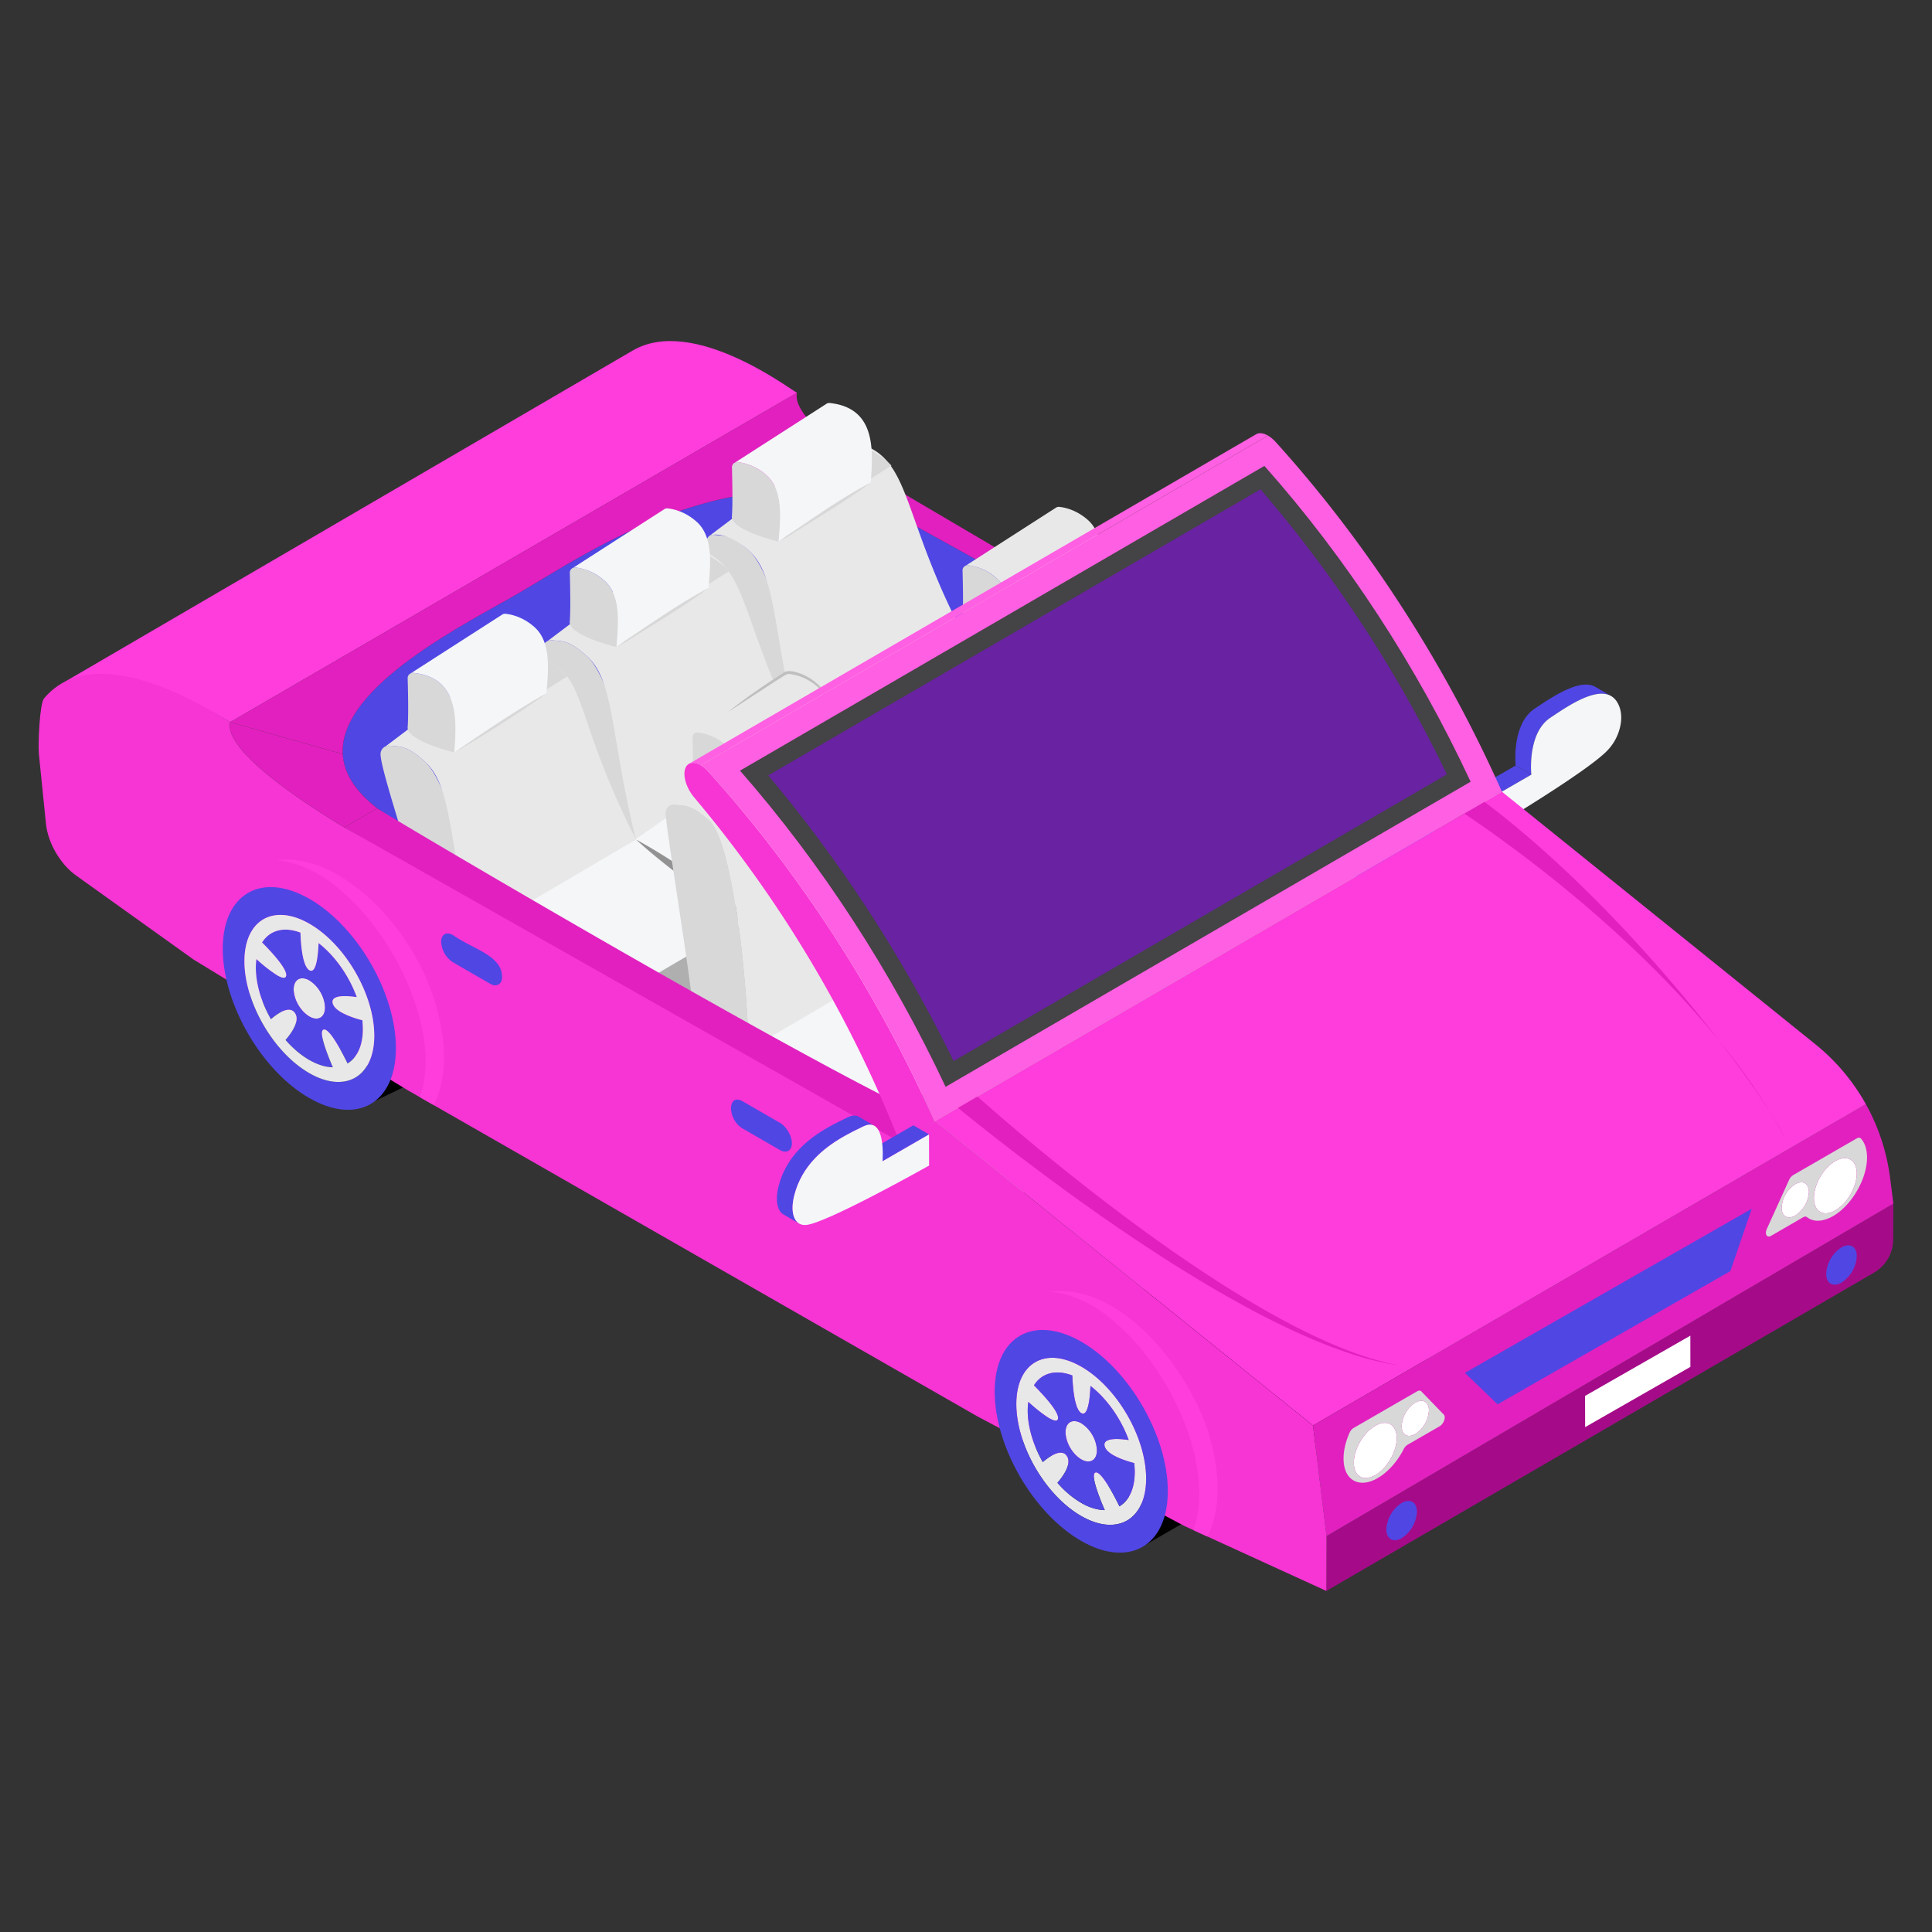 <svg xmlns="http://www.w3.org/2000/svg" viewBox="0 0 50 50" id="ConvertibleCar"><rect x="0" y="0" width="50" height="50" fill="#333333" stroke="none"/><path fill="#010001" d="M34.935 31.272c-.566-.327-1.08-.357-1.45-.142L26.772 35l2.89 4.97 6.71-3.868c.367-.213.594-.665.596-1.308.003-1.294-.908-2.872-2.034-3.522zM15.804 20.045c-1.467-.847-1.44.14-8.163 3.728l2.077 4.712 7.524-3.61c.366-.213.593-.665.595-1.308.004-1.293-.908-2.872-2.033-3.522z" class="color020202 svgShape"></path><path fill="#5046e4" d="M41.29 17.777c-.267-.154-.674.011-1.049.228-.191.11-.375.234-.526.336-.588.394-.496 1.417-.49 1.471l.405.236c-.005-.054-.097-1.078.49-1.471.152-.102.335-.226.527-.336.375-.217.782-.382 1.048-.228l-.406-.236z" class="color4f4d4d svgShape"></path><path fill="#5046e4" d="m38.426 20.743-.406-.235 1.204-.696.406.236z" class="color4f4d4d svgShape"></path><path fill="#f4f6f8" d="M40.647 18.24c.5-.288 1.056-.485 1.26.043.05.132.067.3.03.489a1.298 1.298 0 0 1-.326.638c-.504.544-2.95 2.001-3.183 2.14l-.002-.807 1.204-.695c-.005-.054-.097-1.078.49-1.471.152-.102.335-.226.527-.337z" class="color3d3d3d svgShape"></path><path fill="#a50b89" d="m34.331 39.754-.005 1.419 14.173-8.237a1 1 0 0 0 .497-.86L49 31.15l-14.669 8.604z" class="colorbc2b3a svgShape"></path><path fill="#ff3cdc" d="m1.514 17.74 14.864-8.67c1.57-.912 4.099 1.03 4.249 1.095L5.958 18.689c-.15-.065-2.875-1.862-4.444-.95z" class="colorff413c svgShape"></path><path fill="#5046e4" d="M30.894 17.647c3.486 2.013 7.725 4.534 7.43 5.145-.411.852-.775 1.935-4.659 4.192-3.883 2.257-5.752 2.471-7.223 2.713-1.479.242-15.834-8.138-16.68-8.78-2.891-2.244 2.002-4.602 3.686-5.58 1.685-.98 5.651-3.77 9.536-2.104.257.114 4.972 2.736 7.91 4.414.833.476-1.38-.796 0 0z" class="color4f4d4d svgShape"></path><path fill="#afafaf" d="M26.805 30.869c4.303-.706 10.179-3.924 11.534-6.22-1.406-.903-3.162-1.933-4.76-2.856-2.938-1.678-8.141-5.259-8.399-5.372-3.884-1.667-7.362 2.083-9.047 3.062-1.167.678-3.874 2.018-4.465 3.524 3.295 1.924 13.56 8.12 15.137 7.862z" class="colorafafaf svgShape"></path><path fill="#e220bf" d="M30.894 17.647c2.232 1.289 4.772 2.785 6.234 3.856l.552-.32-14.101-8.295-.595.345c.257.114 4.972 2.736 7.91 4.414-1.38-.796.833.476 0 0z" class="colore22020 svgShape"></path><path fill="#e220bf" d="M20.627 10.165 5.958 18.689l2.912.828c-.103-1.764 3.244-3.405 4.578-4.18 1.685-.98 5.651-3.77 9.536-2.104l.595-.345s-3.167-1.87-2.952-2.723z" class="colore22020 svgShape"></path><path fill="#d8d8d8" d="M18.485 13.843c.282.03.43-.01.9.41.728.653 1.34 3.83 1.27 4.747 0 0-1.487-.56-1.435-1.15.074-.833-1.518-4.092-.735-4.007z" class="colord8d8d8 svgShape"></path><path fill="#e8e8e8" d="M21.744 11.386a.219.219 0 0 0-.158.045l-3.22 2.433c.123-.06.516-.06 1.018.39.729.652.602 2.06 1.27 4.746l4.2-2.727c-1.69-3.3-1.21-4.683-3.11-4.886z" class="colore8e8e8 svgShape"></path><path fill="#d8d8d8" d="M18.943 12.1a.134.134 0 0 1 .149-.14c.172.018.465.09.752.347.445.398.35 1.151.307 1.711 0 0-1.242-.298-1.21-.658.025-.278.01-.96.002-1.26zm2.244 1.15c.03-.388.257-.786.042-1.223l.357-.596c.248-.192 1.115.232 1.485.618l-1.883 1.201z" class="colord8d8d8 svgShape"></path><path fill="#f4f6f8" d="M19.844 12.307a1.346 1.346 0 0 0-.752-.348.133.133 0 0 0-.073.014l2.36-1.516c.026-.02.06-.031.096-.027 1.197.128 1.123 1.218 1.06 2.059l-2.384 1.53c.043-.56.138-1.314-.307-1.712z" class="colorf1f1f2 svgShape"></path><path fill="#d8d8d8" d="M20.378 13.851c.542-.347 1.318-.924 2.156-1.362-.625.477-1.389.913-2.136 1.395-.082.044-.163.092-.247.134.075-.057.151-.11.227-.167zm-6.334 2.95a.22.22 0 0 1 .245-.23c.282.03.43-.01.9.41.728.652 1.34 3.83 1.27 4.747 0 0-1.487-.56-1.434-1.15.04-.455-.967-3.287-.98-3.777z" class="colord8d8d8 svgShape"></path><path fill="#e8e8e8" d="M17.548 14.114a.219.219 0 0 0-.158.044l-3.22 2.434a.22.22 0 0 1 .119-.022c.282.03.43-.009.9.411.728.652.601 2.06 1.27 4.747L20.656 19c-1.69-3.3-1.21-4.683-3.11-4.887z" class="colore8e8e8 svgShape"></path><path fill="#d8d8d8" d="M14.747 14.828a.134.134 0 0 1 .15-.141c.171.019.464.09.75.347.446.399.35 1.152.308 1.712 0 0-1.242-.298-1.21-.659.025-.277.01-.96.002-1.26zm2.244 1.15c.03-.388.257-.786.043-1.224l.356-.596c.247-.19 1.112.23 1.485.619l-1.883 1.2z" class="colord8d8d8 svgShape"></path><path fill="#f4f6f8" d="M15.648 15.034a1.346 1.346 0 0 0-.752-.347.133.133 0 0 0-.073.013l2.36-1.516c.026-.02.06-.03.096-.027.172.019.465.091.752.348.445.398.35 1.151.307 1.711l-2.383 1.53c.043-.56.138-1.313-.307-1.712z" class="colorf1f1f2 svgShape"></path><path fill="#d8d8d8" d="M16.182 16.579c.513-.337 1.4-.967 2.156-1.363-.503.385-.996.677-2.136 1.395-.082.045-.163.092-.247.135.075-.058.152-.111.227-.167zm-6.334 2.95a.22.22 0 0 1 .245-.231c.282.03.43-.01.9.41.728.653 1.34 3.83 1.27 4.747 0 0-1.487-.56-1.434-1.15.04-.454-.967-3.286-.98-3.777z" class="colord8d8d8 svgShape"></path><path fill="#e8e8e8" d="M14.583 17.41c-.339-.303-1.15-.709-1.389-.524l-3.22 2.433a.219.219 0 0 1 .119-.021c.282.03.43-.01.9.41.728.653.601 2.06 1.27 4.747l4.199-2.726c-1.31-2.56-1.356-3.85-1.88-4.32z" class="colore8e8e8 svgShape"></path><path fill="#d8d8d8" d="M10.55 17.555a.135.135 0 0 1 .15-.14c1.195.129 1.124 1.216 1.06 2.058 0 0-1.242-.298-1.21-.658.024-.278.01-.96 0-1.26zm2.246 1.15c.03-.388.256-.786.042-1.223l.357-.596c.237-.184 1.02.195 1.388.524.033.03.065.061.096.094l-1.883 1.201z" class="colord8d8d8 svgShape"></path><path fill="#f4f6f8" d="M10.7 17.415a.133.133 0 0 0-.073.013l2.36-1.516c.026-.02.06-.031.096-.027.172.018.465.09.752.347.445.399.35 1.152.307 1.712l-2.383 1.53c.068-.887.11-1.933-1.059-2.06z" class="colorf1f1f2 svgShape"></path><path fill="#d8d8d8" d="M14.142 17.944c-.595.455-2.132 1.4-2.383 1.53.075-.058 1.644-1.143 2.383-1.53z" class="colord8d8d8 svgShape"></path><path fill="#bfbfbf" d="M18.846 18.424c.114-.095.232-.183.35-.272.352-.261.717-.509 1.094-.748l-.006.004c.107-.083.33-.016.454.033.13.05.25.121.358.208.106.084.205.19.267.313.063.122.097.255.108.387A1.32 1.32 0 0 0 21.3 18a1.007 1.007 0 0 0-.275-.255 1.45 1.45 0 0 0-.337-.166 1.46 1.46 0 0 0-.18-.047c-.207-.04.013-.021-1.27.687-.129.07-.258.141-.392.205z" class="colorbfbfbf svgShape"></path><path fill="#f4f6f8" d="M18.5 23.035a1.371 1.371 0 0 0-.047-.028c-.183-.106-.47-.415-.913-.592a2.53 2.53 0 0 1-.33-.162 6.804 6.804 0 0 1-.752-.525l-2.812 1.653c1.248.974 1.237.602 2.194 1.212.384.247.632.92.33 1.095l2.66-1.558c.084-.049.134-.15.135-.29 0-.279-.2-.635-.465-.805z" class="colorf1f1f2 svgShape"></path><path fill="#afafaf" d="M15.84 24.593c.621.399.611 1.39-.002 1.073-.889-.456-.97-.862-2.195-1.322l.003-.963c.262.205.514.388.752.525.113.066.223.12.33.163.303.12.89.383 1.113.524z" class="colorafafaf svgShape"></path><path fill="#f4f6f8" d="M21.297 21.377a1.371 1.371 0 0 0-.046-.028c-.184-.106-.47-.415-.914-.591a2.543 2.543 0 0 1-.33-.163c-.237-.137-.685-.493-.948-.698l-2.616 1.827c.263.205.514.387.752.525.113.065.223.12.33.162a9.748 9.748 0 0 1 1.113.525c.264.17.465.526.465.805 0 .14-.052.24-.136.29l2.66-1.559c.084-.049.135-.15.135-.29 0-.278-.2-.635-.465-.805z" class="colorf1f1f2 svgShape"></path><path fill="#939293" d="M20.296 24.455a14.466 14.466 0 0 1-1.012-.606c-.167-.105-.328-.217-.491-.325l-.483-.335-.475-.347c-.156-.119-.315-.234-.468-.356-.31-.242-.614-.49-.905-.757.348.187.681.393 1.011.607.167.104.328.216.491.324l.483.335.476.347c.156.118.314.233.468.357.31.241.614.489.905.756z" class="color929393 svgShape"></path><path fill="#d8d8d8" d="M17.227 21.046a.218.218 0 0 1 .242-.228c.279.03.426-.009.89.407.72.645 1.072 5.368 1.003 6.275 0 0-1.47-.554-1.418-1.138.04-.45-.703-4.83-.717-5.316z" class="colord8d8d8 svgShape"></path><path fill="#e8e8e8" d="M21.91 18.951a2.183 2.183 0 0 0-1.217-.562.216.216 0 0 0-.156.044L17.35 20.84a.216.216 0 0 1 .118-.021c.279.03.426-.01.89.406.72.645 1.072 5.368 1.003 6.275l3.868-2.782c-.352-2.212-.803-5.303-1.32-5.767z" class="colore8e8e8 svgShape"></path><path fill="#d8d8d8" d="M17.922 19.095a.133.133 0 0 1 .148-.14c.17.02.46.09.743.344.44.394.347 1.14.304 1.693 0 0-1.228-.295-1.196-.651.024-.275.01-.95.001-1.246zm2.22 1.137c.03-.383.254-.777.042-1.21l.353-.59a.216.216 0 0 1 .156-.043 2.183 2.183 0 0 1 1.312.656l-1.862 1.187z" class="colord8d8d8 svgShape"></path><path fill="#e8e8e8" d="M18.813 19.3a1.332 1.332 0 0 0-.743-.344.132.132 0 0 0-.072.013c2.316-1.481 2.327-1.537 2.429-1.526.17.018.46.09.743.343.44.395.346 1.14.304 1.693l-2.357 1.513c.043-.553.136-1.299-.304-1.693z" class="colore8e8e8 svgShape"></path><path fill="#d8d8d8" d="m19.342 20.827.712-.477c.152-.105.308-.206.464-.306.156-.099.313-.198.473-.291.159-.094.319-.188.483-.274a17.1 17.1 0 0 1-1.39.921l-.723.459c-.08.044-.16.091-.244.133.074-.057.15-.11.225-.165zM24.216 16.722a.218.218 0 0 1 .242-.228c.278.03.425-.01.89.406.72.645 1.071 5.369 1.002 6.275 0 0-1.47-.554-1.418-1.138.04-.45-.703-4.83-.716-5.315z" class="colord8d8d8 svgShape"></path><path fill="#f4f6f8" d="M28.898 14.626a2.183 2.183 0 0 0-1.217-.562.216.216 0 0 0-.156.044l-3.186 2.407a.217.217 0 0 1 .119-.021c.278.03.425-.01.89.406.72.645 1.071 5.369 1.002 6.275l3.868-2.782c-.352-2.212-.802-5.303-1.32-5.767z" class="colorf1f1f2 svgShape"></path><path fill="#d8d8d8" d="M24.91 14.77a.133.133 0 0 1 .148-.139c.17.018.46.09.744.343.44.394.346 1.14.304 1.693 0 0-1.228-.294-1.197-.651.025-.274.01-.95.002-1.246zm2.22 1.137h.001c.03-.383.254-.777.041-1.21l.353-.59a.216.216 0 0 1 .156-.043 2.183 2.183 0 0 1 1.313.656l-1.863 1.188z" class="colord8d8d8 svgShape"></path><path fill="#e8e8e8" d="M25.802 14.974a1.333 1.333 0 0 0-.744-.343.132.132 0 0 0-.072.013l2.334-1.5a.132.132 0 0 1 .095-.026c.17.018.46.09.744.343.44.395.346 1.14.304 1.693l-2.357 1.514c.042-.554.136-1.3-.304-1.694z" class="colore8e8e8 svgShape"></path><path fill="#d8d8d8" d="m26.33 16.502.712-.477a17.255 17.255 0 0 1 1.421-.87 16.862 16.862 0 0 1-1.39.921l-.723.458c-.081.044-.161.091-.244.133.074-.057.15-.11.224-.165z" class="colord8d8d8 svgShape"></path><path fill="#f4f6f8" d="M24.737 26.525a1.371 1.371 0 0 0-.047-.028c-.183-.106-.47-.415-.913-.592a2.517 2.517 0 0 1-.33-.162 6.806 6.806 0 0 1-.752-.525l-2.813 1.653c.263.205.515.388.753.525.113.066.223.12.33.163a9.734 9.734 0 0 1 1.112.524c.265.17.466.527.465.806 0 .14-.051.24-.135.29l2.66-1.56c.083-.048.134-.149.134-.288.001-.28-.2-.636-.464-.806z" class="colorf1f1f2 svgShape"></path><path fill="#e220bf" d="m9.761 20.918-.85.494 14.1 8.295 1.19-.692c-3.346-1.5-14.242-7.948-14.44-8.097zM48.289 28.577 33.98 36.892l.35 2.862L49 31.15l-.083-.655a5.312 5.312 0 0 0-.628-1.918z" class="colore22020 svgShape"></path><path fill="#ff3cdc" d="M48.289 28.577a5.311 5.311 0 0 0-1.31-1.554L38.87 20.49l-14.668 8.525 1.67 1.345 8.108 6.532 14.309-8.315z" class="colorff413c svgShape"></path><path fill="#f734d4" d="m33.98 36.892-9.778-7.877-.923.536L8.91 21.412c-.222-.135-3.167-1.87-2.952-2.723-.17-.074-3.399-2.318-4.82-.612-.113.135-.156 1.192-.131 1.444l.182 1.795c.05.498.372 1.051.78 1.342l3.04 2.175 5.52 3.369 14.768 8.455 5.356 2.836 3.673 1.68.005-1.42-.35-2.86z" class="colorf73434 svgShape"></path><path fill="#e8e8e8" d="M27.988 35.37c.928.536 1.678 1.835 1.675 2.901-.003 1.066-.758 1.496-1.686.96-.928-.535-1.678-1.834-1.675-2.9.003-1.067.758-1.497 1.686-.96zm.983 3.614c.244-.147.395-.451.396-.883 0-.078-.004-.157-.014-.237a2.317 2.317 0 0 1-.542-.204c-.114-.066-.202-.144-.224-.236-.055-.228.384-.192.623-.156-.196-.544-.558-1.067-.989-1.4-.011.287-.057.807-.236.704-.18-.104-.223-.675-.233-.975-.43-.164-.795-.06-.993.255.239.24.676.71.62.874-.022.066-.11.043-.225-.022a3.86 3.86 0 0 1-.541-.422c-.01.069-.015.142-.016.22 0 .431.148.91.39 1.336.14-.12.4-.311.56-.22a.195.195 0 0 1 .06.058c.145.205-.1.536-.241.699.184.211.392.39.612.517.22.127.428.188.613.19-.14-.326-.383-.938-.237-.975.018-.005.039 0 .061.014.16.092.418.581.556.863" class="colore8e8e8 svgShape"></path><path fill="#e8e8e8" d="M27.984 36.834c.224.13.405.444.404.701 0 .258-.183.362-.407.232a.891.891 0 0 1-.405-.7c.001-.258.184-.362.408-.233z" class="colore8e8e8 svgShape"></path><path fill="#5046e4" d="M29.353 37.864c.01.08.014.159.014.237-.001.432-.152.736-.396.883-.138-.282-.396-.771-.556-.863-.022-.014-.043-.019-.061-.014-.146.037.096.65.237.975a1.268 1.268 0 0 1-.613-.19 2.465 2.465 0 0 1-.612-.517c.141-.163.386-.494.241-.699a.195.195 0 0 0-.06-.057c-.16-.092-.42.098-.56.22-.242-.428-.39-.906-.39-1.338 0-.077.006-.15.016-.22.147.133.372.325.541.423.114.065.202.089.225.023.056-.164-.381-.634-.62-.875.198-.316.562-.42.993-.255.01.3.053.87.233.975.179.103.225-.417.236-.704.43.333.793.856.99 1.4-.24-.036-.679-.072-.624.156.022.092.11.17.224.236.17.098.395.166.542.204zm-1.372-.097c.224.13.406.026.407-.232a.891.891 0 0 0-.404-.7c-.224-.13-.407-.026-.408.232 0 .257.181.57.405.7" class="color4f4d4d svgShape"></path><path fill="#5046e4" d="M27.99 34.726c1.237.715 2.237 2.447 2.233 3.869-.004 1.422-1.01 1.995-2.248 1.28-1.237-.714-2.237-2.446-2.233-3.868s1.01-1.995 2.248-1.28zm-.013 4.506c.928.535 1.682.105 1.685-.96.004-1.068-.746-2.366-1.674-2.902-.928-.536-1.683-.106-1.686.96-.003 1.067.747 2.366 1.675 2.902" class="color4f4d4d svgShape"></path><path fill="#e8e8e8" d="M8.007 25.373c.225.13.406.443.405.701-.001.258-.183.362-.407.232a.891.891 0 0 1-.405-.7c0-.258.183-.362.407-.233z" class="colore8e8e8 svgShape"></path><path fill="#5046e4" d="M8.013 23.265c1.238.714 2.238 2.446 2.233 3.868-.004 1.423-1.01 1.996-2.247 1.281-1.238-.714-2.238-2.446-2.234-3.868.004-1.422 1.01-1.995 2.248-1.28zm-.012 4.505c.927.536 1.682.106 1.685-.96.003-1.067-.747-2.365-1.674-2.901-.929-.536-1.683-.106-1.686.96-.003 1.067.747 2.366 1.675 2.901" class="color4f4d4d svgShape"></path><path fill="#5046e4" d="M9.377 26.403c.01.08.014.159.014.237-.001.431-.153.736-.396.882-.139-.281-.396-.77-.556-.863-.023-.013-.044-.018-.062-.013-.145.037.097.649.237.975a1.266 1.266 0 0 1-.612-.19 2.465 2.465 0 0 1-.613-.518c.142-.162.387-.493.242-.698a.193.193 0 0 0-.061-.058c-.16-.092-.42.1-.56.22-.242-.427-.39-.905-.39-1.337.001-.077.006-.15.016-.22.147.132.373.325.542.423.114.065.202.088.225.022.056-.163-.382-.633-.62-.874.197-.316.562-.42.993-.255.01.3.052.87.232.974.18.104.225-.416.237-.703.43.333.793.856.989 1.4-.24-.036-.679-.072-.624.156.022.091.11.17.224.236.17.098.396.166.543.204zm-1.372-.097c.224.13.406.026.407-.232a.891.891 0 0 0-.405-.7c-.224-.13-.406-.026-.407.232 0 .257.18.57.405.7" class="color4f4d4d svgShape"></path><path fill="#e8e8e8" d="M8.012 23.909c.927.536 1.677 1.834 1.674 2.9-.003 1.067-.758 1.497-1.685.961-.928-.535-1.678-1.834-1.675-2.9.003-1.067.757-1.497 1.686-.961zm.983 3.614c.243-.147.395-.452.396-.883 0-.078-.005-.157-.014-.237a2.322 2.322 0 0 1-.543-.204c-.113-.066-.202-.145-.224-.236-.054-.228.384-.192.624-.157-.196-.543-.559-1.066-.99-1.4-.01.288-.056.808-.236.704-.18-.103-.223-.674-.232-.974-.431-.164-.796-.06-.994.255.24.24.677.71.62.874-.022.066-.11.043-.224-.022a3.882 3.882 0 0 1-.542-.423c-.01.07-.015.143-.015.22-.001.432.147.91.39 1.337.14-.12.399-.312.559-.22a.193.193 0 0 1 .061.058c.145.205-.1.536-.242.699.185.211.392.39.613.517.22.127.428.188.612.19-.14-.326-.382-.938-.237-.975.018-.005.04 0 .062.013.16.093.417.582.556.864" class="colore8e8e8 svgShape"></path><path fill="#e220bf" d="m8.91 21.412.851-.494c-.6-.467-.864-.938-.891-1.4l-2.912-.829c-.214.853 2.73 2.588 2.952 2.723z" class="colore22020 svgShape"></path><path fill="none" d="M19.578 27.27z"></path><path fill="#f4f6f8" d="M19.578 27.269v.001z" class="colorf1f1f2 svgShape"></path><path fill="#ff5fe2" d="m17.826 19.77 14.683-8.532c.078-.046.188-.032.306.035l-14.683 8.534c-.118-.068-.228-.081-.306-.036z" class="colorff5f5f svgShape"></path><path fill="#f734d4" d="M18.337 19.978a.868.868 0 0 0-.205-.172c-.166-.095-.317-.082-.383.05-.094.186.004.528.214.778a32.204 32.204 0 0 1 5.316 8.917l.908-.528c-1.475-3.319-3.498-6.444-5.85-9.045z" class="colorf73434 svgShape"></path><path fill="#ffffff" d="M35.59 36.9c-.306.177-.554.605-.553.958 0 .352.25.494.557.317.306-.177.554-.606.553-.958-.001-.352-.25-.495-.557-.317z" class="colorffffff svgShape"></path><path fill="#5046e4" d="M36.273 38.898a.869.869 0 0 0-.394.683c.001.25.179.352.397.226a.869.869 0 0 0 .394-.683c0-.251-.178-.352-.397-.226z" class="color4f4d4d svgShape"></path><path fill="#ffffff" d="M36.626 36.301a.774.774 0 0 0-.351.609c0 .224.159.314.353.202a.775.775 0 0 0 .352-.61c0-.223-.159-.313-.354-.2z" class="colorffffff svgShape"></path><path fill="#d8d8d8" d="m35.035 36.954 1.64-.947c.043-.025.084-.025.109.002l.58.599c.064.065.001.241-.107.304l-.828.478a.272.272 0 0 0-.1.11c-.16.315-.403.596-.675.753a1.14 1.14 0 0 1-.062.034c-.428.212-.779.02-.817-.448-.02-.238.039-.504.15-.756a.286.286 0 0 1 .11-.13zm.559 1.22c.306-.176.554-.605.553-.957-.001-.352-.25-.494-.557-.317-.306.176-.554.605-.553.957 0 .353.25.495.557.318m1.034-1.063a.775.775 0 0 0 .352-.61c0-.223-.159-.313-.354-.2a.774.774 0 0 0-.351.608c0 .224.159.314.353.202" class="colord8d8d8 svgShape"></path><path fill="#ffffff" d="M47.496 30.049c-.306.177-.553.605-.552.958 0 .352.25.494.556.317.306-.177.554-.606.553-.958-.001-.352-.25-.494-.557-.317z" class="colorffffff svgShape"></path><path fill="#5046e4" d="M47.656 32.284a.868.868 0 0 0-.394.682c0 .251.178.353.397.227a.869.869 0 0 0 .394-.683c0-.251-.178-.353-.397-.226z" class="color4f4d4d svgShape"></path><path fill="#ffffff" d="M46.46 30.647a.775.775 0 0 0-.351.608c0 .224.159.314.353.202a.774.774 0 0 0 .352-.609c0-.223-.159-.314-.354-.201z" class="colorffffff svgShape"></path><path fill="#d8d8d8" d="M46.301 30.537a.285.285 0 0 1 .109-.127l1.64-.947c.043-.025.085-.024.11.002.113.122.173.32.155.58-.036.512-.385 1.107-.812 1.388a1.3 1.3 0 0 1-.062.038c-.272.157-.515.157-.678.028-.024-.02-.062-.017-.1.005l-.828.479c-.108.062-.171-.042-.109-.18l.575-1.266zm1.199.787c.306-.177.554-.606.553-.958-.001-.352-.25-.494-.557-.317-.306.177-.553.605-.552.958 0 .352.25.494.556.317m-1.038.133a.774.774 0 0 0 .352-.609c0-.223-.159-.314-.354-.201a.775.775 0 0 0-.351.608c0 .224.159.315.353.202" class="colord8d8d8 svgShape"></path><path fill="#ffffff" d="m41.021 36.126.002.808 2.724-1.559-.001-.808z" class="colorffffff svgShape"></path><path fill="#5046e4" d="m37.911 35.53.846.814 6.025-3.448.553-1.614z" class="color4f4d4d svgShape"></path><path fill="#e220bf" d="m38.273 20.644-.492.333c3.083 2.065 6.65 5.191 8.407 8.462-.593-1.238-4.085-5.965-7.915-8.795zm-10.575 9.752a58.59 58.59 0 0 1-2.52-2.124l-.486.318a64.73 64.73 0 0 0 2.758 2.13c2.163 1.586 6.085 4.242 8.745 4.613-2.63-.479-6.412-3.274-8.497-4.937z" class="colore22020 svgShape"></path><path fill="#ff5fe2" d="M18.337 19.978c2.352 2.6 4.375 5.726 5.85 9.045L38.87 20.49c-1.476-3.319-3.498-6.444-5.85-9.045a.866.866 0 0 0-.205-.172l-14.683 8.534c.068.039.138.096.205.17z" class="colorff5f5f svgShape"></path><path fill="#444345" d="M24.472 28.127c-1.395-2.975-3.22-5.783-5.32-8.183l13.57-7.886c2.115 2.378 3.95 5.19 5.337 8.173l-13.587 7.896z" class="color434345 svgShape"></path><path fill="#6822a2" d="M24.678 27.46a36.01 36.01 0 0 0-4.796-7.393l12.74-7.404a33.634 33.634 0 0 1 4.823 7.378l-12.767 7.42z" class="color686868 svgShape"></path><path fill="#5046e4" d="m22.839 30.054-.406-.236 1.204-.695.406.236zM22.224 28.9c-.071-.04-.165-.043-.288.017-.152.074-.335.161-.527.272-.5.288-1.055.733-1.255 1.494-.05.191-.065.377-.027.523.023.089.067.177.149.224l.406.236c-.082-.047-.126-.135-.15-.225-.038-.145-.023-.33.028-.522.2-.761.755-1.206 1.255-1.494.192-.111.375-.199.527-.272.123-.06.216-.058.287-.017l-.405-.236z" class="color4f4d4d svgShape"></path><path fill="#f4f6f8" d="M21.815 29.424c.192-.11.375-.198.527-.272.588-.285.502.842.497.902l1.204-.695.002.806c-.233.13-2.679 1.498-3.184 1.537-.204.015-.292-.12-.329-.26-.037-.146-.023-.332.028-.524.2-.76.755-1.205 1.255-1.494z" class="color3d3d3d svgShape"></path><path fill="#5046e4" d="M12.993 25.285c0 .194-.146.268-.307.175l-.965-.557a.671.671 0 0 1-.304-.528c0-.194.138-.272.306-.175.53.372 1.271.528 1.27 1.085zm7.196 3.776c.161.093.305.334.305.528s-.146.267-.307.175l-.965-.557c-.407-.235-.4-.935.002-.703l.965.557z" class="color4f4d4d svgShape"></path><path fill="#ff3cdc" d="M11.242 25.874A6.262 6.262 0 0 0 9.72 23.4c-.68-.662-1.598-1.266-2.576-1.138.953.085 1.703.728 2.297 1.4a7.109 7.109 0 0 1 1.325 2.366c.246.77.36 1.636.097 2.365l.364.208c.423-.878.271-1.873.015-2.727zM31.264 37.039c-.622-1.846-2.382-3.836-4.098-3.612.953.085 1.703.728 2.297 1.4a7.106 7.106 0 0 1 1.326 2.366c.246.77.36 1.678.096 2.407l.364.166c.423-.879.272-1.873.015-2.727z" class="colorff413c svgShape"></path></svg>